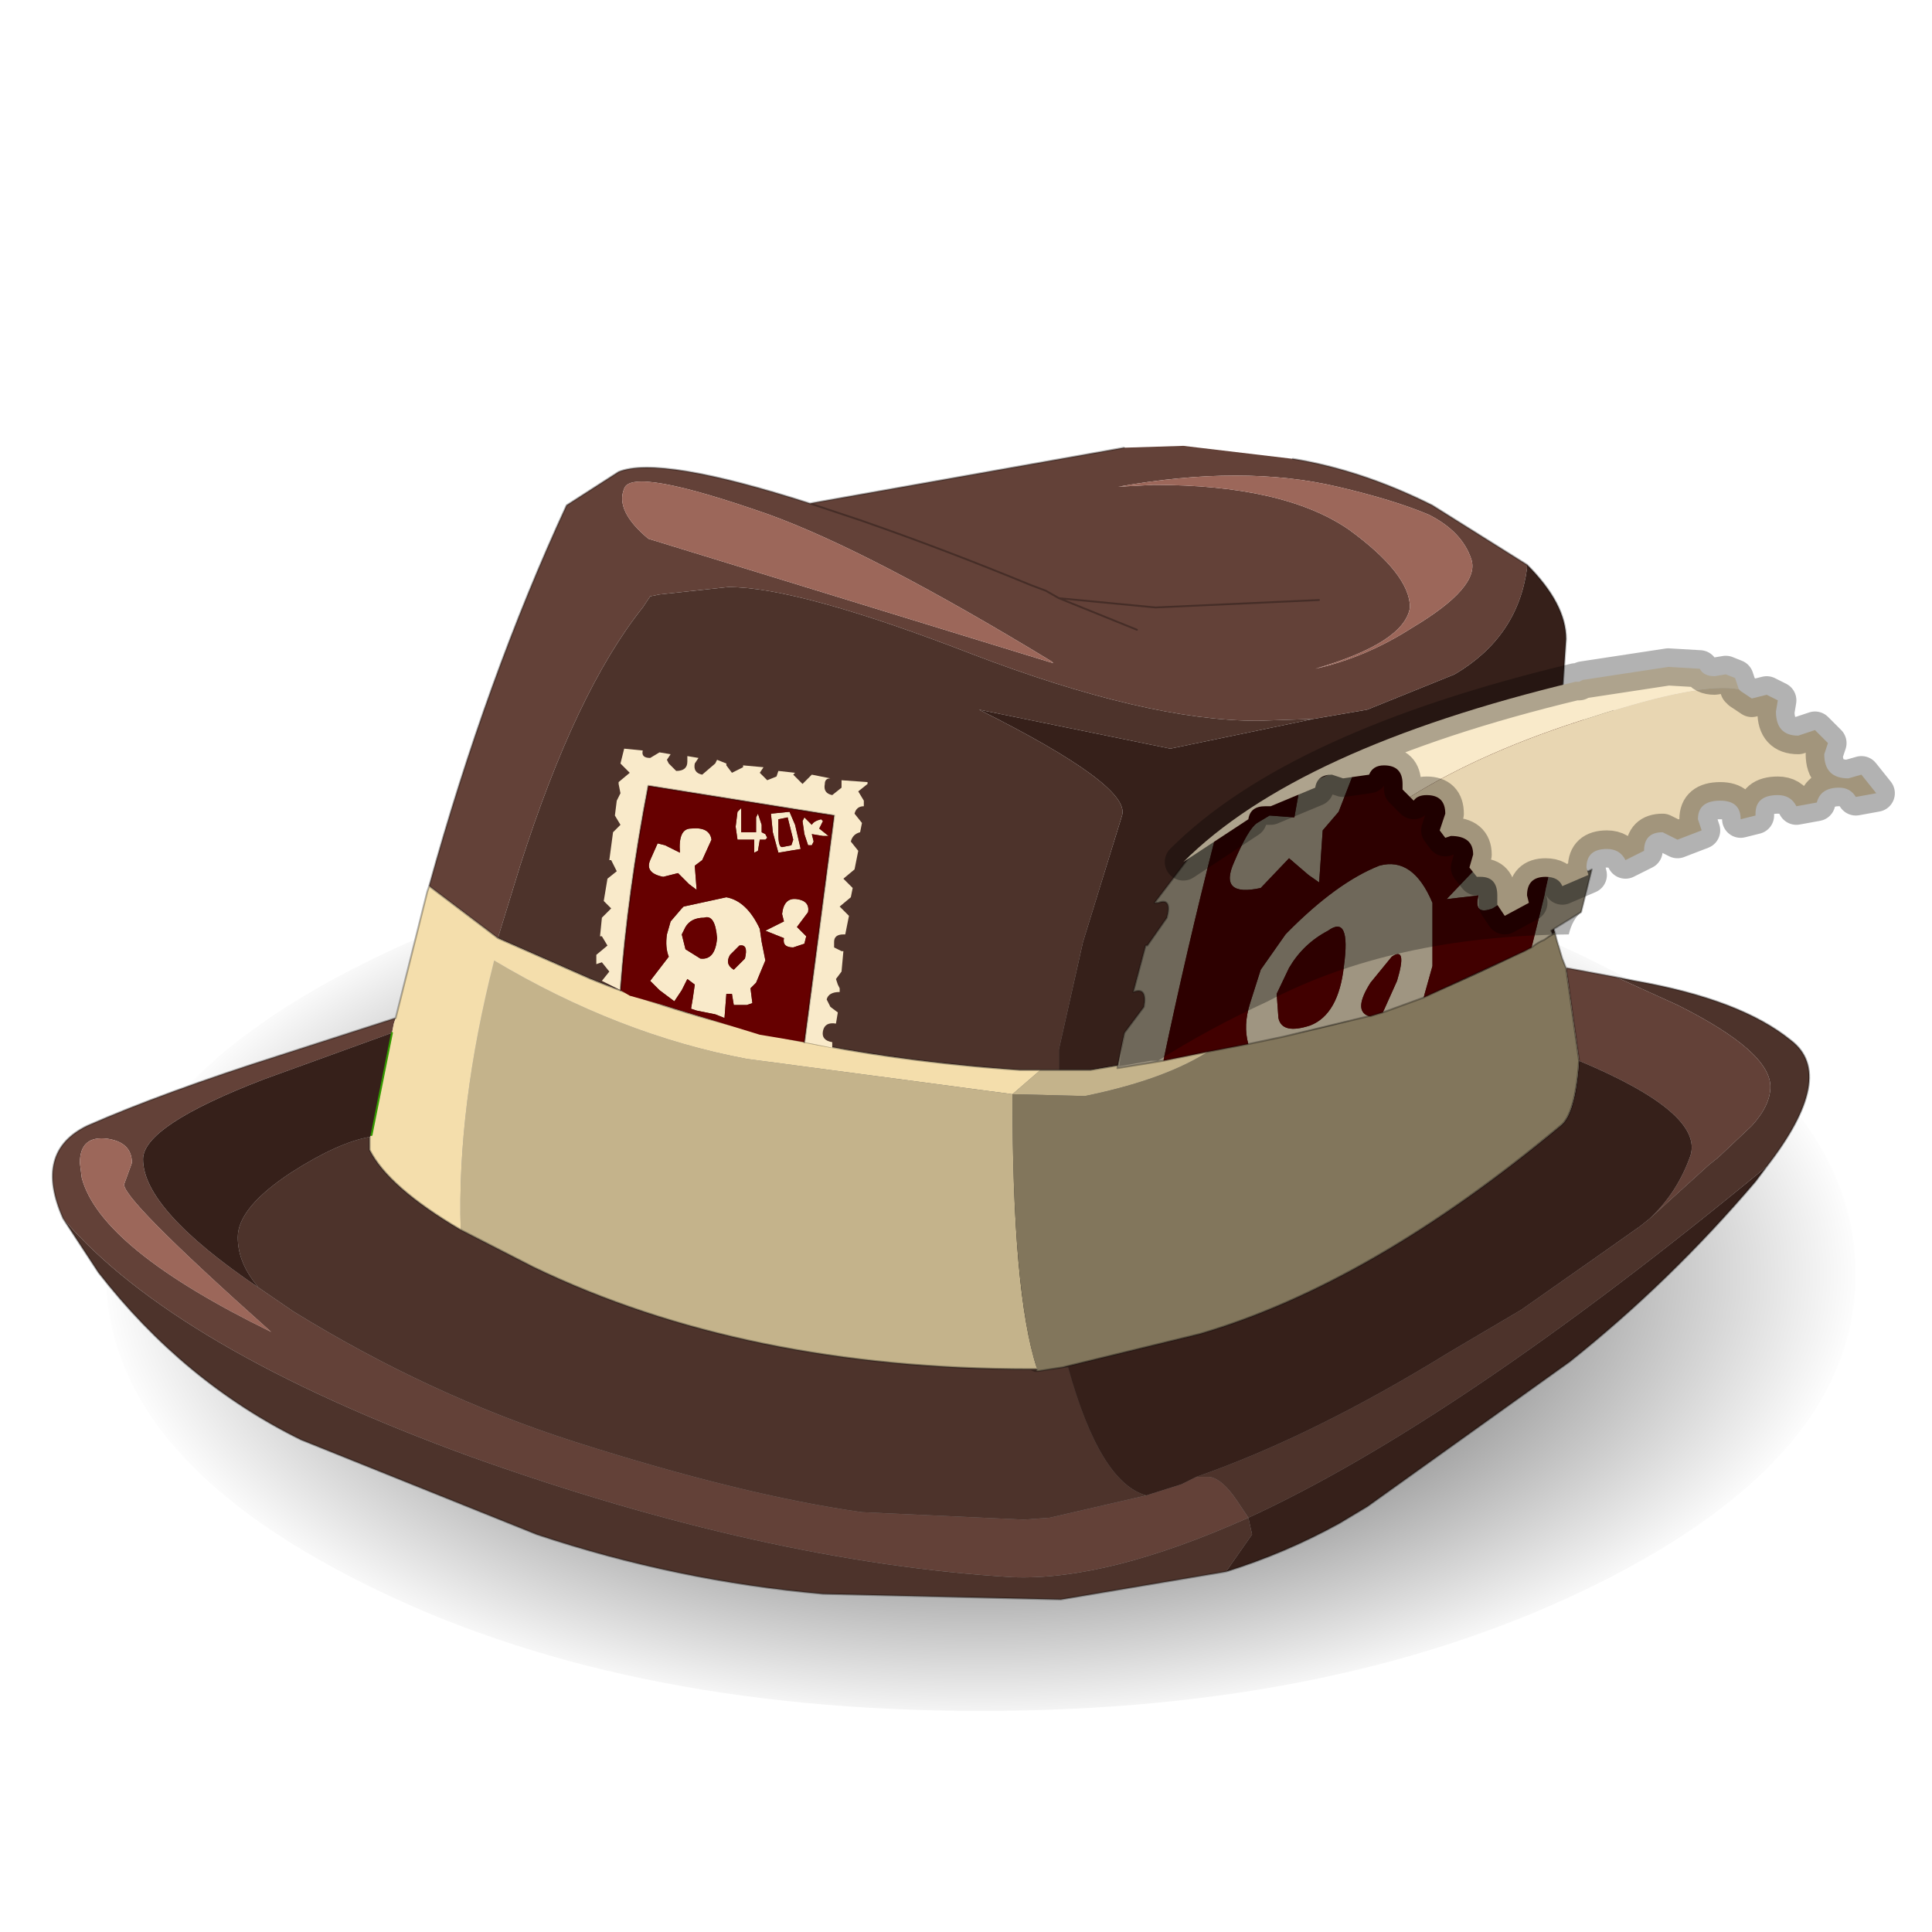 <?xml version="1.0" encoding="UTF-8" standalone="no"?>
<svg xmlns:xlink="http://www.w3.org/1999/xlink" height="520.0px" width="520.0px" xmlns="http://www.w3.org/2000/svg">
  <g transform="matrix(10.0, 0.0, 0.0, 10.0, 0.0, 0.0)">
    <use height="52.0" transform="matrix(1.0, 0.0, 0.0, 1.0, 0.0, 0.0)" width="52.0" xlink:href="#sprite0"/>
  </g>
  <defs>
    <g id="sprite0" transform="matrix(1.0, 0.0, 0.0, 1.0, 0.0, 0.0)">
      <use height="52.0" transform="matrix(1.0, 0.0, 0.0, 1.0, 0.0, 0.0)" width="52.0" xlink:href="#sprite1"/>
      <use height="34.05" transform="matrix(1.0, 0.0, 0.0, 1.0, 1.4, 12.0)" width="48.55" xlink:href="#shape1"/>
      <use height="10.45" transform="matrix(0.953, 0.0, 0.0, 1.0, 30.073, 18.3)" width="14.6" xlink:href="#sprite2"/>
      <use height="10.75" transform="matrix(1.0, 0.0, 0.0, 1.0, 16.05, 17.45)" width="34.95" xlink:href="#shape3"/>
    </g>
    <g id="sprite1" transform="matrix(1.0, 0.0, 0.0, 1.0, 0.0, 0.0)">
      <use height="52.0" transform="matrix(1.0, 0.0, 0.0, 1.0, 0.0, 0.0)" width="52.0" xlink:href="#shape0"/>
    </g>
    <g id="shape0" transform="matrix(1.0, 0.0, 0.0, 1.0, 0.0, 0.0)">
      <path d="M52.0 0.0 L52.0 52.0 0.0 52.0 0.0 0.0 52.0 0.0" fill="#dea558" fill-opacity="0.0" fill-rule="evenodd" stroke="none"/>
    </g>
    <g id="shape1" transform="matrix(1.0, 0.0, 0.0, 1.0, -1.4, -12.0)">
      <path d="M43.05 42.6 Q36.15 46.05 26.4 46.05 16.6 46.05 9.75 42.6 2.85 39.15 2.85 34.3 2.85 29.4 9.75 25.95 16.6 22.5 26.4 22.5 36.15 22.5 43.05 25.95 49.95 29.4 49.95 34.3 49.95 39.15 43.05 42.6" fill="url(#gradient0)" fill-rule="evenodd" stroke="none"/>
      <path d="M41.1 15.2 L41.1 15.3 Q40.85 17.15 39.15 18.15 L36.8 19.1 35.35 19.35 33.85 19.4 Q30.85 19.4 26.15 17.6 21.5 15.8 19.6 15.8 L17.75 16.0 17.5 16.05 17.3 16.35 Q15.5 18.6 14.0 23.3 L13.4 25.25 11.55 23.85 Q13.1 18.25 15.25 13.6 L16.65 12.7 Q17.75 12.25 21.8 13.55 L30.25 12.05 31.85 12.0 34.8 12.35 Q36.65 12.65 38.55 13.6 L41.1 15.2 M42.15 26.05 L43.5 26.3 45.15 27.05 Q47.65 28.3 47.65 29.25 47.65 29.75 47.15 30.3 L46.25 31.15 46.0 31.35 44.4 32.8 Q45.15 32.1 45.5 31.1 45.85 29.95 42.5 28.55 L42.15 26.05 M1.7 32.8 Q0.9 31.0 2.35 30.3 4.4 29.4 7.55 28.4 L10.65 27.4 10.6 27.55 10.55 27.8 7.1 29.05 Q3.85 30.3 3.85 31.2 3.85 32.55 6.95 34.65 L7.9 35.3 Q11.55 37.55 15.45 38.8 20.0 40.25 23.2 40.7 L27.55 40.9 28.25 40.85 30.85 40.25 31.8 39.95 32.2 39.75 32.55 39.75 Q32.9 39.8 33.3 40.4 L33.6 40.85 Q29.8 42.55 27.25 42.45 20.6 42.05 12.65 39.2 4.7 36.3 1.7 32.8 M20.7 13.85 Q17.0 12.55 16.8 13.15 16.55 13.75 17.45 14.5 L28.35 17.85 28.3 17.8 Q23.45 14.85 20.7 13.85 M38.45 13.85 Q37.5 13.45 36.0 13.1 33.45 12.5 30.1 13.1 L31.05 13.05 Q34.55 13.05 36.3 14.25 37.95 15.45 37.95 16.35 37.8 17.3 35.4 18.0 36.75 17.7 38.0 16.9 39.85 15.8 39.6 15.05 39.35 14.3 38.45 13.85 M30.6 16.95 L28.5 16.1 28.15 15.9 27.75 15.75 Q25.45 14.8 23.15 14.0 L22.7 13.85 21.8 13.55 22.7 13.85 23.15 14.0 Q25.45 14.8 27.75 15.75 L28.15 15.9 28.5 16.1 31.1 16.35 35.5 16.15 31.1 16.35 28.5 16.1 30.6 16.95 M2.15 31.3 L2.2 31.7 Q2.7 33.6 7.3 35.85 3.15 32.15 3.35 31.85 L3.55 31.3 Q3.55 30.75 2.9 30.65 2.15 30.55 2.15 31.3" fill="#634138" fill-rule="evenodd" stroke="none"/>
      <path d="M35.35 19.35 L34.15 19.6 31.5 20.15 26.35 19.1 Q30.45 21.15 30.2 21.95 L29.15 25.35 28.5 28.25 28.5 28.8 28.0 28.8 27.45 28.8 Q20.85 28.35 15.9 26.35 L13.4 25.25 14.0 23.3 Q15.5 18.6 17.3 16.35 L17.5 16.05 17.75 16.0 19.6 15.8 Q21.5 15.8 26.15 17.6 30.85 19.4 33.85 19.4 L35.35 19.35 M43.5 26.3 L44.0 26.4 Q46.85 26.9 48.2 28.0 49.45 28.95 47.55 31.4 39.25 38.25 33.6 40.85 L33.3 40.4 Q32.9 39.8 32.55 39.75 L32.2 39.75 Q35.35 38.65 39.0 36.4 L40.95 35.25 43.3 33.6 44.15 33.0 44.4 32.8 46.0 31.35 46.25 31.15 47.15 30.3 Q47.65 29.75 47.65 29.25 47.65 28.3 45.15 27.05 L43.5 26.3 M33.0 42.3 L28.55 43.05 22.15 42.9 Q18.2 42.55 14.45 41.3 L8.1 38.75 Q4.95 37.2 2.65 34.25 L1.7 32.8 Q4.7 36.3 12.65 39.2 20.6 42.05 27.25 42.45 29.8 42.55 33.6 40.85 L33.7 41.3 33.0 42.3 M12.4 33.1 L14.35 34.1 Q20.05 36.85 27.75 36.85 L27.9 36.85 27.9 36.9 27.95 36.9 28.6 36.8 28.75 36.8 Q29.6 39.9 30.85 40.25 L28.25 40.85 27.55 40.9 23.2 40.7 Q20.0 40.25 15.45 38.8 11.55 37.55 7.9 35.3 L6.95 34.65 6.8 34.45 Q6.4 33.9 6.4 33.3 6.4 32.5 7.85 31.55 9.1 30.75 9.95 30.6 L9.95 30.95 Q10.45 31.95 12.4 33.1 M27.75 36.85 L27.85 36.9 27.9 36.9 27.85 36.9 27.75 36.85" fill="#4d332b" fill-rule="evenodd" stroke="none"/>
      <path d="M41.1 15.2 Q42.15 16.25 42.15 17.2 L42.0 19.45 41.6 22.2 Q41.4 23.6 41.75 24.8 L41.85 25.1 41.75 25.15 41.05 25.55 Q37.85 27.25 34.6 27.85 L32.6 28.25 29.35 28.8 28.5 28.8 28.5 28.25 29.15 25.35 30.2 21.95 Q30.45 21.15 26.35 19.1 L31.5 20.15 34.15 19.6 35.35 19.35 36.8 19.1 39.15 18.15 Q40.85 17.15 41.1 15.3 L41.1 15.2 M47.55 31.4 L47.25 31.8 Q44.95 34.5 42.25 36.65 L36.8 40.55 36.05 41.0 Q34.6 41.8 33.0 42.3 L33.7 41.3 33.6 40.85 Q39.25 38.25 47.55 31.4 M42.5 28.55 Q45.85 29.95 45.5 31.1 45.15 32.1 44.4 32.8 L44.15 33.0 43.3 33.6 40.95 35.25 39.0 36.4 Q35.35 38.65 32.2 39.75 L31.8 39.95 30.85 40.25 Q29.6 39.9 28.75 36.8 L28.6 36.8 32.3 35.9 Q36.9 34.55 42.0 30.3 42.4 30.0 42.5 28.55 M10.0 30.55 L9.95 30.6 Q9.1 30.75 7.85 31.55 6.4 32.5 6.4 33.3 6.4 33.9 6.8 34.45 L6.95 34.65 Q3.85 32.55 3.85 31.2 3.85 30.3 7.1 29.05 L10.55 27.8 10.0 30.55" fill="#36201a" fill-rule="evenodd" stroke="none"/>
      <path d="M10.65 27.4 L11.5 24.0 11.55 23.85 13.4 25.25 15.9 26.35 Q20.85 28.35 27.45 28.8 L28.0 28.8 27.25 29.45 20.1 28.5 Q16.65 27.85 13.3 25.85 12.3 29.8 12.4 33.1 10.45 31.95 9.95 30.95 L9.95 30.6 10.0 30.55 10.55 27.8 10.6 27.55 10.65 27.4" fill="#f4deac" fill-rule="evenodd" stroke="none"/>
      <path d="M28.5 28.8 L29.35 28.8 32.6 28.25 Q31.4 29.05 29.2 29.5 L27.25 29.45 28.0 28.8 28.5 28.8 M12.4 33.1 Q12.3 29.8 13.3 25.85 16.65 27.85 20.1 28.5 L27.25 29.45 Q27.25 34.8 27.9 36.8 L27.95 36.85 27.9 36.85 27.75 36.85 Q20.05 36.85 14.35 34.1 L12.4 33.1" fill="#c4b38b" fill-rule="evenodd" stroke="none"/>
      <path d="M32.6 28.25 L34.6 27.85 Q37.85 27.25 41.05 25.55 L41.75 25.15 41.85 25.1 41.9 25.3 42.05 25.8 42.15 26.05 42.5 28.55 Q42.4 30.0 42.0 30.3 36.9 34.55 32.3 35.9 L28.6 36.8 27.95 36.9 27.9 36.9 27.9 36.85 27.95 36.85 27.9 36.8 Q27.25 34.8 27.25 29.45 L29.2 29.5 Q31.4 29.05 32.6 28.25" fill="#82765c" fill-rule="evenodd" stroke="none"/>
      <path d="M20.7 13.85 Q23.45 14.85 28.3 17.8 L28.35 17.85 17.45 14.5 Q16.55 13.75 16.8 13.15 17.0 12.55 20.7 13.85 M38.45 13.85 Q39.35 14.3 39.6 15.05 39.85 15.8 38.0 16.9 36.75 17.7 35.4 18.0 37.8 17.3 37.95 16.35 37.95 15.45 36.3 14.25 34.55 13.05 31.05 13.05 L30.1 13.1 Q33.45 12.5 36.0 13.1 37.5 13.45 38.45 13.85 M2.15 31.3 Q2.15 30.55 2.9 30.65 3.55 30.75 3.55 31.3 L3.35 31.85 Q3.15 32.15 7.3 35.85 2.7 33.6 2.2 31.7 L2.15 31.3" fill="#9c675a" fill-rule="evenodd" stroke="none"/>
      <path d="M41.85 25.1 L41.75 24.8 Q41.4 23.6 41.6 22.2 L42.0 19.45 42.15 17.2 Q42.15 16.25 41.1 15.2 M28.5 28.8 L29.35 28.8 32.6 28.25 34.6 27.85 Q37.85 27.25 41.05 25.55 L41.75 25.15 41.85 25.1 41.9 25.3 42.05 25.8 42.15 26.05 43.5 26.3 44.0 26.4 Q46.85 26.9 48.2 28.0 49.45 28.95 47.55 31.4 L47.25 31.8 Q44.95 34.5 42.25 36.65 L36.8 40.55 36.05 41.0 Q34.6 41.8 33.0 42.3 L28.55 43.05 22.15 42.9 Q18.2 42.55 14.45 41.3 L8.1 38.75 Q4.95 37.2 2.65 34.25 L1.7 32.8 Q0.9 31.0 2.35 30.3 4.4 29.4 7.55 28.4 L10.65 27.4 11.5 24.0 11.55 23.85 Q13.1 18.25 15.25 13.6 L16.65 12.7 Q17.75 12.25 21.8 13.55 L30.25 12.05 M34.8 12.35 Q36.65 12.65 38.55 13.6 L41.1 15.2 M28.6 36.8 L32.3 35.9 Q36.9 34.55 42.0 30.3 42.4 30.0 42.5 28.55 L42.15 26.05 M13.4 25.25 L15.9 26.35 Q20.85 28.35 27.45 28.8 L28.0 28.8 28.5 28.8 M11.55 23.85 L13.4 25.25 M21.8 13.55 L22.7 13.85 23.15 14.0 Q25.45 14.8 27.75 15.75 L28.15 15.9 28.5 16.1 31.1 16.35 35.5 16.15 M28.5 16.1 L30.6 16.95 M12.4 33.1 L14.35 34.1 Q20.05 36.85 27.75 36.85 L27.9 36.85 27.9 36.9 27.85 36.9 27.75 36.85 M28.6 36.8 L27.95 36.9 27.9 36.9 M9.95 30.6 L9.95 30.95 Q10.45 31.95 12.4 33.1" fill="none" stroke="#000000" stroke-linecap="round" stroke-linejoin="round" stroke-opacity="0.302" stroke-width="0.05"/>
      <path d="M10.55 27.8 L10.0 30.55" fill="none" stroke="#339900" stroke-linecap="round" stroke-linejoin="round" stroke-width="0.05"/>
    </g>
    <radialGradient cx="0" cy="0" gradientTransform="matrix(0.029, 0.0, 0.0, 0.015, 26.4, 34.3)" gradientUnits="userSpaceOnUse" id="gradient0" r="819.2" spreadMethod="pad">
      <stop offset="0.0" stop-color="#000000"/>
      <stop offset="1.0" stop-color="#000000" stop-opacity="0.0"/>
    </radialGradient>
    <g id="sprite2" transform="matrix(1.0, 0.0, 0.0, 1.0, -1.65, 0.0)">
      <use height="10.45" transform="matrix(1.0, 0.0, 0.0, 1.0, 1.65, 0.0)" width="14.6" xlink:href="#shape2"/>
    </g>
    <g id="shape2" transform="matrix(1.0, 0.0, 0.0, 1.0, -1.65, 0.0)">
      <path d="M15.0 0.3 L16.25 0.0 16.2 0.15 Q15.75 0.35 15.65 0.85 15.5 1.35 15.95 1.25 L15.85 1.8 Q15.35 2.0 15.25 2.5 15.15 3.0 15.55 2.9 L15.3 4.0 15.25 4.05 Q14.7 4.25 14.55 4.8 L14.6 5.05 14.95 5.15 15.05 5.1 14.75 6.25 13.9 6.75 13.95 6.85 13.85 6.9 13.7 7.0 Q13.55 7.05 13.35 7.2 L13.7 5.85 15.0 0.3 M10.3 8.55 L9.15 8.95 9.55 8.1 Q9.85 7.15 9.4 7.45 L8.8 8.15 Q8.3 8.9 8.75 9.05 L6.35 9.6 5.35 9.8 Q5.2 9.3 5.4 8.7 L5.7 7.8 6.4 6.85 6.45 6.8 Q7.85 5.45 9.05 5.0 10.0 4.75 10.55 6.0 L10.55 6.7 10.55 7.7 10.3 8.55 M2.95 10.25 L1.65 10.45 1.85 9.5 2.4 8.8 Q2.5 8.25 2.1 8.4 L2.45 7.15 2.5 7.15 3.05 6.4 Q3.2 5.85 2.8 6.0 L2.7 6.0 3.7 4.75 3.65 4.75 4.4 4.3 Q3.6 7.3 2.95 10.25 M6.8 2.9 L8.45 2.2 7.9 3.55 7.45 4.05 7.35 5.45 7.05 5.25 6.5 4.8 5.7 5.6 Q4.5 5.85 4.95 4.9 5.35 4.0 5.6 3.85 L5.95 3.65 6.65 3.7 6.8 2.9 M10.9 1.4 L11.15 1.35 11.05 1.65 10.85 1.8 10.9 1.4 M12.05 1.0 L12.3 0.9 12.9 0.7 12.15 1.05 12.05 1.0 M10.95 5.9 L11.9 4.95 11.95 4.5 Q12.2 3.5 12.9 3.35 13.6 3.1 13.4 3.75 13.25 4.35 12.7 4.85 L13.05 5.25 13.0 5.7 12.25 6.15 Q11.7 6.35 11.85 5.8 L10.95 5.9 M7.6 6.75 Q6.9 7.1 6.5 7.75 L6.15 8.45 6.2 9.1 Q6.3 9.55 7.1 9.3 7.9 9.0 8.05 7.7 8.25 6.3 7.6 6.75" fill="#9f9581" fill-rule="evenodd" stroke="none"/>
      <path d="M13.35 7.2 L13.15 7.3 10.3 8.55 10.55 7.7 10.55 6.7 10.55 6.0 Q10.0 4.75 9.05 5.0 7.85 5.45 6.45 6.8 L6.4 6.85 5.7 7.8 5.4 8.7 Q5.2 9.3 5.35 9.8 L4.25 10.0 2.95 10.25 Q3.6 7.3 4.4 4.3 5.45 3.35 6.1 3.15 L6.8 2.9 6.65 3.7 5.95 3.65 5.6 3.85 Q5.35 4.0 4.95 4.9 4.5 5.85 5.7 5.6 L6.5 4.8 7.05 5.25 7.35 5.45 7.45 4.05 7.9 3.55 8.45 2.2 10.35 1.55 10.9 1.4 10.85 1.8 11.05 1.65 11.15 1.35 12.05 1.0 12.15 1.05 12.9 0.7 14.2 0.4 14.3 0.4 15.0 0.3 13.7 5.85 13.35 7.2 M9.15 8.95 L8.8 9.05 8.75 9.05 Q8.3 8.9 8.8 8.15 L9.4 7.45 Q9.85 7.15 9.55 8.1 L9.15 8.95 M7.6 6.75 Q8.25 6.3 8.05 7.7 7.9 9.0 7.1 9.3 6.3 9.55 6.2 9.1 L6.15 8.45 6.5 7.75 Q6.9 7.1 7.6 6.75 M10.95 5.9 L11.85 5.8 Q11.7 6.35 12.25 6.15 L13.0 5.7 13.05 5.25 12.7 4.85 Q13.25 4.35 13.4 3.75 13.6 3.1 12.9 3.35 12.2 3.5 11.95 4.5 L11.9 4.95 10.95 5.9" fill="#410000" fill-rule="evenodd" stroke="none"/>
      <path d="M15.0 0.3 L16.25 0.0 16.2 0.15 Q15.75 0.35 15.65 0.85 15.5 1.35 15.95 1.25 L15.85 1.8 Q15.35 2.0 15.25 2.5 15.15 3.0 15.55 2.9 L15.3 4.0 15.25 4.05 Q14.7 4.25 14.55 4.8 L14.6 5.05 14.95 5.15 15.05 5.1 14.75 6.25 13.9 6.75 13.95 6.85 13.85 6.9 13.7 7.0 Q13.55 7.05 13.35 7.2 L13.15 7.3 10.3 8.55 9.15 8.95 8.8 9.05 8.75 9.05 6.35 9.6 5.35 9.8 4.25 10.0 2.95 10.25 1.65 10.45 1.85 9.5 2.4 8.8 Q2.5 8.25 2.1 8.4 L2.45 7.15 2.5 7.15 3.05 6.4 Q3.2 5.85 2.8 6.0 L2.7 6.0 3.7 4.75 3.65 4.75 4.4 4.3" fill="none" stroke="#000000" stroke-linecap="round" stroke-linejoin="round" stroke-opacity="0.302" stroke-width="0.05"/>
      <path d="M16.2 0.15 Q15.75 0.35 15.65 0.85 15.5 1.35 15.95 1.25 L15.85 1.8 Q15.35 2.0 15.25 2.5 15.15 3.0 15.55 2.9 L15.3 4.0 15.25 4.05 Q14.7 4.25 14.55 4.8 L14.6 5.05 14.95 5.15 15.05 5.1 14.75 6.25 Q14.5 6.45 14.4 6.85 9.4 6.9 5.9 8.65 4.2 9.4 2.8 10.25 L2.6 10.25 1.7 10.4 1.85 9.5 2.4 8.8 Q2.5 8.25 2.1 8.4 L2.45 7.15 2.5 7.15 3.05 6.4 Q3.2 5.85 2.8 6.0 L2.7 6.0 3.7 4.75 3.65 4.75 4.4 4.3 Q5.45 3.35 6.1 3.15 L6.8 2.9 8.45 2.2 10.35 1.55 10.9 1.4 11.15 1.35 12.05 1.0 12.3 0.9 12.9 0.7 14.3 0.4 15.0 0.3 16.25 0.0 16.2 0.15" fill="#000000" fill-opacity="0.302" fill-rule="evenodd" stroke="none"/>
    </g>
    <g id="shape3" transform="matrix(1.0, 0.0, 0.0, 1.0, -16.05, -17.45)">
      <path d="M37.95 21.45 L37.75 21.25 37.75 21.1 Q37.75 20.6 37.25 20.6 36.95 20.6 36.85 20.85 L36.15 20.95 35.85 20.85 Q35.45 20.85 35.4 21.2 L34.2 21.7 34.05 21.7 Q33.65 21.7 33.6 22.05 L31.85 23.2 Q34.9 20.15 42.4 18.35 L42.5 18.35 42.6 18.3 44.9 17.95 45.75 18.0 Q45.85 18.2 46.15 18.2 L46.45 18.15 46.7 18.25 46.8 18.55 Q45.75 18.35 42.85 19.3 39.95 20.2 37.95 21.45" fill="#f9eaca" fill-rule="evenodd" stroke="none"/>
      <path d="M37.95 21.45 Q39.95 20.2 42.85 19.3 45.75 18.35 46.8 18.55 L46.85 18.6 47.15 18.8 47.55 18.7 47.85 18.85 47.8 19.15 Q47.8 19.8 48.4 19.8 L48.85 19.65 49.2 20.0 49.1 20.3 Q49.1 20.95 49.75 20.95 L50.1 20.85 50.5 21.35 49.95 21.45 Q49.8 21.2 49.5 21.2 49.0 21.2 48.9 21.6 L48.35 21.7 Q48.2 21.4 47.85 21.4 47.25 21.4 47.25 21.9 L47.25 21.95 46.85 22.05 Q46.85 21.55 46.3 21.55 45.7 21.55 45.7 22.05 L45.8 22.35 45.15 22.6 44.75 22.4 Q44.25 22.4 44.25 22.9 L43.75 23.15 Q43.6 22.85 43.25 22.85 42.7 22.85 42.7 23.35 L42.75 23.55 42.05 23.85 Q41.95 23.6 41.6 23.6 41.1 23.6 41.1 24.1 L41.15 24.3 40.5 24.65 40.3 24.35 40.3 24.1 Q40.3 23.6 39.85 23.6 L39.75 23.6 39.55 23.35 39.65 23.0 Q39.65 22.5 39.05 22.5 L38.9 22.55 38.75 22.35 38.9 21.9 Q38.9 21.4 38.4 21.4 38.15 21.4 38.05 21.55 L37.95 21.45" fill="#e8d6b2" fill-rule="evenodd" stroke="none"/>
      <path d="M46.8 18.55 L46.7 18.25 46.45 18.15 46.15 18.2 Q45.85 18.2 45.75 18.0 L44.9 17.95 42.6 18.3 42.5 18.35 42.4 18.35 Q34.9 20.15 31.85 23.2 L33.6 22.05 Q33.65 21.7 34.05 21.7 L34.2 21.7 35.4 21.2 Q35.45 20.85 35.85 20.85 L36.15 20.95 36.85 20.85 Q36.95 20.6 37.25 20.6 37.75 20.6 37.75 21.1 L37.75 21.25 37.95 21.45 M46.85 18.6 L47.15 18.8 47.55 18.7 47.85 18.85 47.8 19.15 Q47.8 19.8 48.4 19.8 L48.85 19.65 49.2 20.0 49.1 20.3 Q49.1 20.95 49.75 20.95 L50.1 20.85 50.5 21.35 49.95 21.45 Q49.8 21.2 49.5 21.2 49.0 21.2 48.9 21.6 L48.35 21.7 Q48.2 21.4 47.85 21.4 47.25 21.4 47.25 21.9 L47.25 21.95 46.85 22.05 Q46.85 21.55 46.3 21.55 45.7 21.55 45.7 22.05 L45.8 22.35 45.15 22.6 44.75 22.4 Q44.25 22.4 44.25 22.9 L43.75 23.15 Q43.6 22.85 43.25 22.85 42.7 22.85 42.7 23.35 L42.75 23.55 42.05 23.85 Q41.95 23.6 41.6 23.6 41.1 23.6 41.1 24.1 L41.15 24.3 40.5 24.65 40.3 24.35 40.3 24.1 Q40.3 23.6 39.85 23.6 L39.75 23.6 39.55 23.35 39.65 23.0 Q39.65 22.5 39.05 22.5 L38.9 22.55 38.75 22.35 38.9 21.9 Q38.9 21.4 38.4 21.4 38.15 21.4 38.05 21.55 L37.95 21.45" fill="none" stroke="#000000" stroke-linecap="round" stroke-linejoin="round" stroke-opacity="0.302" stroke-width="1.0"/>
      <path d="M16.7 26.65 L16.2 26.4 16.4 26.15 16.2 25.9 16.05 25.95 16.05 25.7 16.35 25.45 16.2 25.2 16.15 25.2 16.2 24.7 16.45 24.45 16.25 24.25 16.35 23.65 16.6 23.45 16.45 23.15 16.4 23.15 16.5 22.4 16.7 22.2 16.55 21.95 16.6 21.55 16.7 21.35 16.65 21.1 16.65 21.05 16.95 20.8 16.7 20.55 16.8 20.15 17.3 20.2 Q17.25 20.4 17.5 20.4 L17.75 20.25 18.05 20.3 17.95 20.45 18.0 20.55 18.2 20.75 Q18.5 20.75 18.5 20.5 L18.5 20.35 18.8 20.4 18.7 20.55 Q18.65 20.8 18.9 20.85 L19.25 20.55 19.3 20.45 19.55 20.55 19.55 20.6 19.7 20.8 20.0 20.65 20.0 20.6 20.55 20.65 20.45 20.8 20.65 21.0 20.9 20.9 20.95 20.75 21.4 20.8 21.35 20.85 21.6 21.1 21.8 20.9 21.85 20.85 22.35 20.95 Q22.2 20.95 22.2 21.1 22.15 21.35 22.4 21.4 L22.65 21.2 22.65 21.0 23.35 21.05 23.35 21.1 23.1 21.3 23.25 21.55 23.25 21.7 Q23.05 21.7 23.0 21.9 L23.2 22.15 23.15 22.4 Q22.95 22.45 22.9 22.65 L23.1 22.9 23.0 23.4 22.7 23.65 22.95 23.9 22.9 24.15 22.6 24.4 22.85 24.65 22.75 25.15 22.7 25.15 Q22.45 25.15 22.45 25.35 L22.45 25.5 22.65 25.6 22.7 25.6 22.65 26.15 22.5 26.35 22.55 26.5 22.6 26.6 22.6 26.7 Q22.3 26.7 22.25 26.9 L22.35 27.1 22.55 27.25 22.5 27.55 Q22.2 27.5 22.15 27.75 22.1 28.0 22.4 28.05 L22.4 28.2 21.65 28.05 22.45 21.95 17.45 21.15 Q16.9 24.0 16.7 26.65 M21.2 22.0 L20.95 22.05 20.95 22.45 Q20.95 22.8 21.05 22.8 L21.3 22.75 21.35 22.6 21.2 22.0 M22.15 22.1 L22.05 22.3 22.3 22.5 22.15 22.5 21.85 22.45 21.9 22.65 21.85 22.75 21.75 22.75 21.65 22.45 21.6 22.1 21.65 22.0 21.85 22.2 Q21.9 22.1 22.1 22.05 L22.15 22.1 M21.4 22.2 L21.55 22.85 20.95 22.95 20.8 22.4 20.75 21.9 21.25 21.85 21.4 22.2 M19.95 21.75 L19.95 22.4 20.35 22.4 20.35 22.0 20.4 21.9 20.5 22.2 20.5 22.4 20.6 22.45 20.65 22.55 20.6 22.6 20.45 22.6 20.4 22.9 20.3 22.95 20.3 22.6 19.85 22.6 19.8 22.25 19.85 21.85 19.95 21.75 M19.15 22.6 L18.9 23.15 18.7 23.3 18.75 23.95 18.55 23.8 18.25 23.5 17.85 23.6 Q17.35 23.5 17.5 23.15 L17.7 22.7 17.9 22.75 18.3 22.95 Q18.25 22.3 18.6 22.3 19.1 22.25 19.15 22.6 M18.95 24.7 Q18.6 24.7 18.45 24.95 L18.35 25.15 18.45 25.55 18.85 25.8 Q19.25 25.85 19.3 25.25 19.25 24.6 18.95 24.7 M18.35 24.45 L18.4 24.4 19.55 24.15 Q20.1 24.25 20.45 25.0 L20.5 25.35 20.6 25.85 20.35 26.45 20.2 26.6 20.25 27.0 20.1 27.05 19.75 27.05 19.7 26.75 19.55 26.75 19.5 27.4 19.25 27.3 18.75 27.2 18.6 27.15 18.65 26.85 18.7 26.5 18.5 26.35 18.35 26.65 18.15 26.95 17.75 26.65 17.5 26.4 18.0 25.75 Q17.9 25.5 17.95 25.15 L18.05 24.8 18.35 24.45 M19.75 26.1 L20.05 25.8 Q20.15 25.4 19.9 25.45 L19.65 25.7 Q19.5 25.95 19.75 26.1 M21.05 24.6 Q21.1 24.15 21.45 24.2 21.8 24.25 21.75 24.55 L21.45 24.95 21.7 25.2 21.65 25.4 21.35 25.5 Q21.05 25.5 21.1 25.25 L20.6 25.05 21.1 24.8 21.05 24.6" fill="#f9eaca" fill-rule="evenodd" stroke="none"/>
      <path d="M16.7 26.65 Q16.9 24.0 17.45 21.15 L22.45 21.95 21.65 28.05 20.45 27.85 17.85 27.05 16.95 26.8 16.7 26.65 M21.05 24.6 L21.1 24.8 20.6 25.05 21.1 25.25 Q21.05 25.5 21.35 25.5 L21.65 25.4 21.7 25.2 21.45 24.95 21.75 24.55 Q21.8 24.25 21.45 24.2 21.1 24.15 21.05 24.6 M19.75 26.1 Q19.5 25.95 19.65 25.7 L19.9 25.45 Q20.15 25.4 20.05 25.8 L19.75 26.1 M18.35 24.45 L18.05 24.8 17.95 25.15 Q17.9 25.5 18.0 25.75 L17.5 26.4 17.75 26.65 18.15 26.95 18.35 26.65 18.5 26.35 18.7 26.5 18.65 26.85 18.6 27.15 18.75 27.2 19.25 27.3 19.5 27.4 19.55 26.75 19.7 26.75 19.75 27.05 20.1 27.05 20.25 27.0 20.2 26.6 20.35 26.45 20.6 25.85 20.5 25.35 20.45 25.0 Q20.1 24.25 19.55 24.15 L18.4 24.4 18.35 24.45 M18.95 24.7 Q19.25 24.6 19.3 25.25 19.25 25.85 18.85 25.8 L18.45 25.55 18.35 25.15 18.45 24.95 Q18.6 24.7 18.95 24.7 M19.15 22.6 Q19.1 22.25 18.6 22.3 18.25 22.3 18.3 22.95 L17.9 22.75 17.7 22.7 17.5 23.15 Q17.35 23.5 17.85 23.6 L18.25 23.5 18.55 23.8 18.75 23.95 18.7 23.3 18.9 23.15 19.15 22.6 M19.95 21.75 L19.85 21.85 19.8 22.25 19.85 22.6 20.3 22.6 20.3 22.95 20.4 22.9 20.45 22.6 20.6 22.6 20.65 22.55 20.6 22.45 20.5 22.4 20.5 22.2 20.4 21.9 20.35 22.0 20.35 22.4 19.95 22.4 19.95 21.75 M21.4 22.2 L21.25 21.85 20.75 21.9 20.8 22.4 20.95 22.95 21.55 22.85 21.4 22.2 M22.15 22.1 L22.1 22.05 Q21.9 22.1 21.85 22.2 L21.65 22.0 21.6 22.1 21.65 22.45 21.75 22.75 21.85 22.75 21.9 22.65 21.85 22.45 22.15 22.5 22.3 22.5 22.05 22.3 22.15 22.1 M21.2 22.0 L21.35 22.6 21.3 22.75 21.05 22.8 Q20.95 22.8 20.95 22.45 L20.95 22.05 21.2 22.0" fill="#660000" fill-rule="evenodd" stroke="none"/>
      <path d="M16.7 26.65 Q16.9 24.0 17.45 21.15 L22.45 21.95 21.65 28.05" fill="none" stroke="#000000" stroke-linecap="round" stroke-linejoin="round" stroke-opacity="0.302" stroke-width="0.05"/>
    </g>
  </defs>
</svg>
